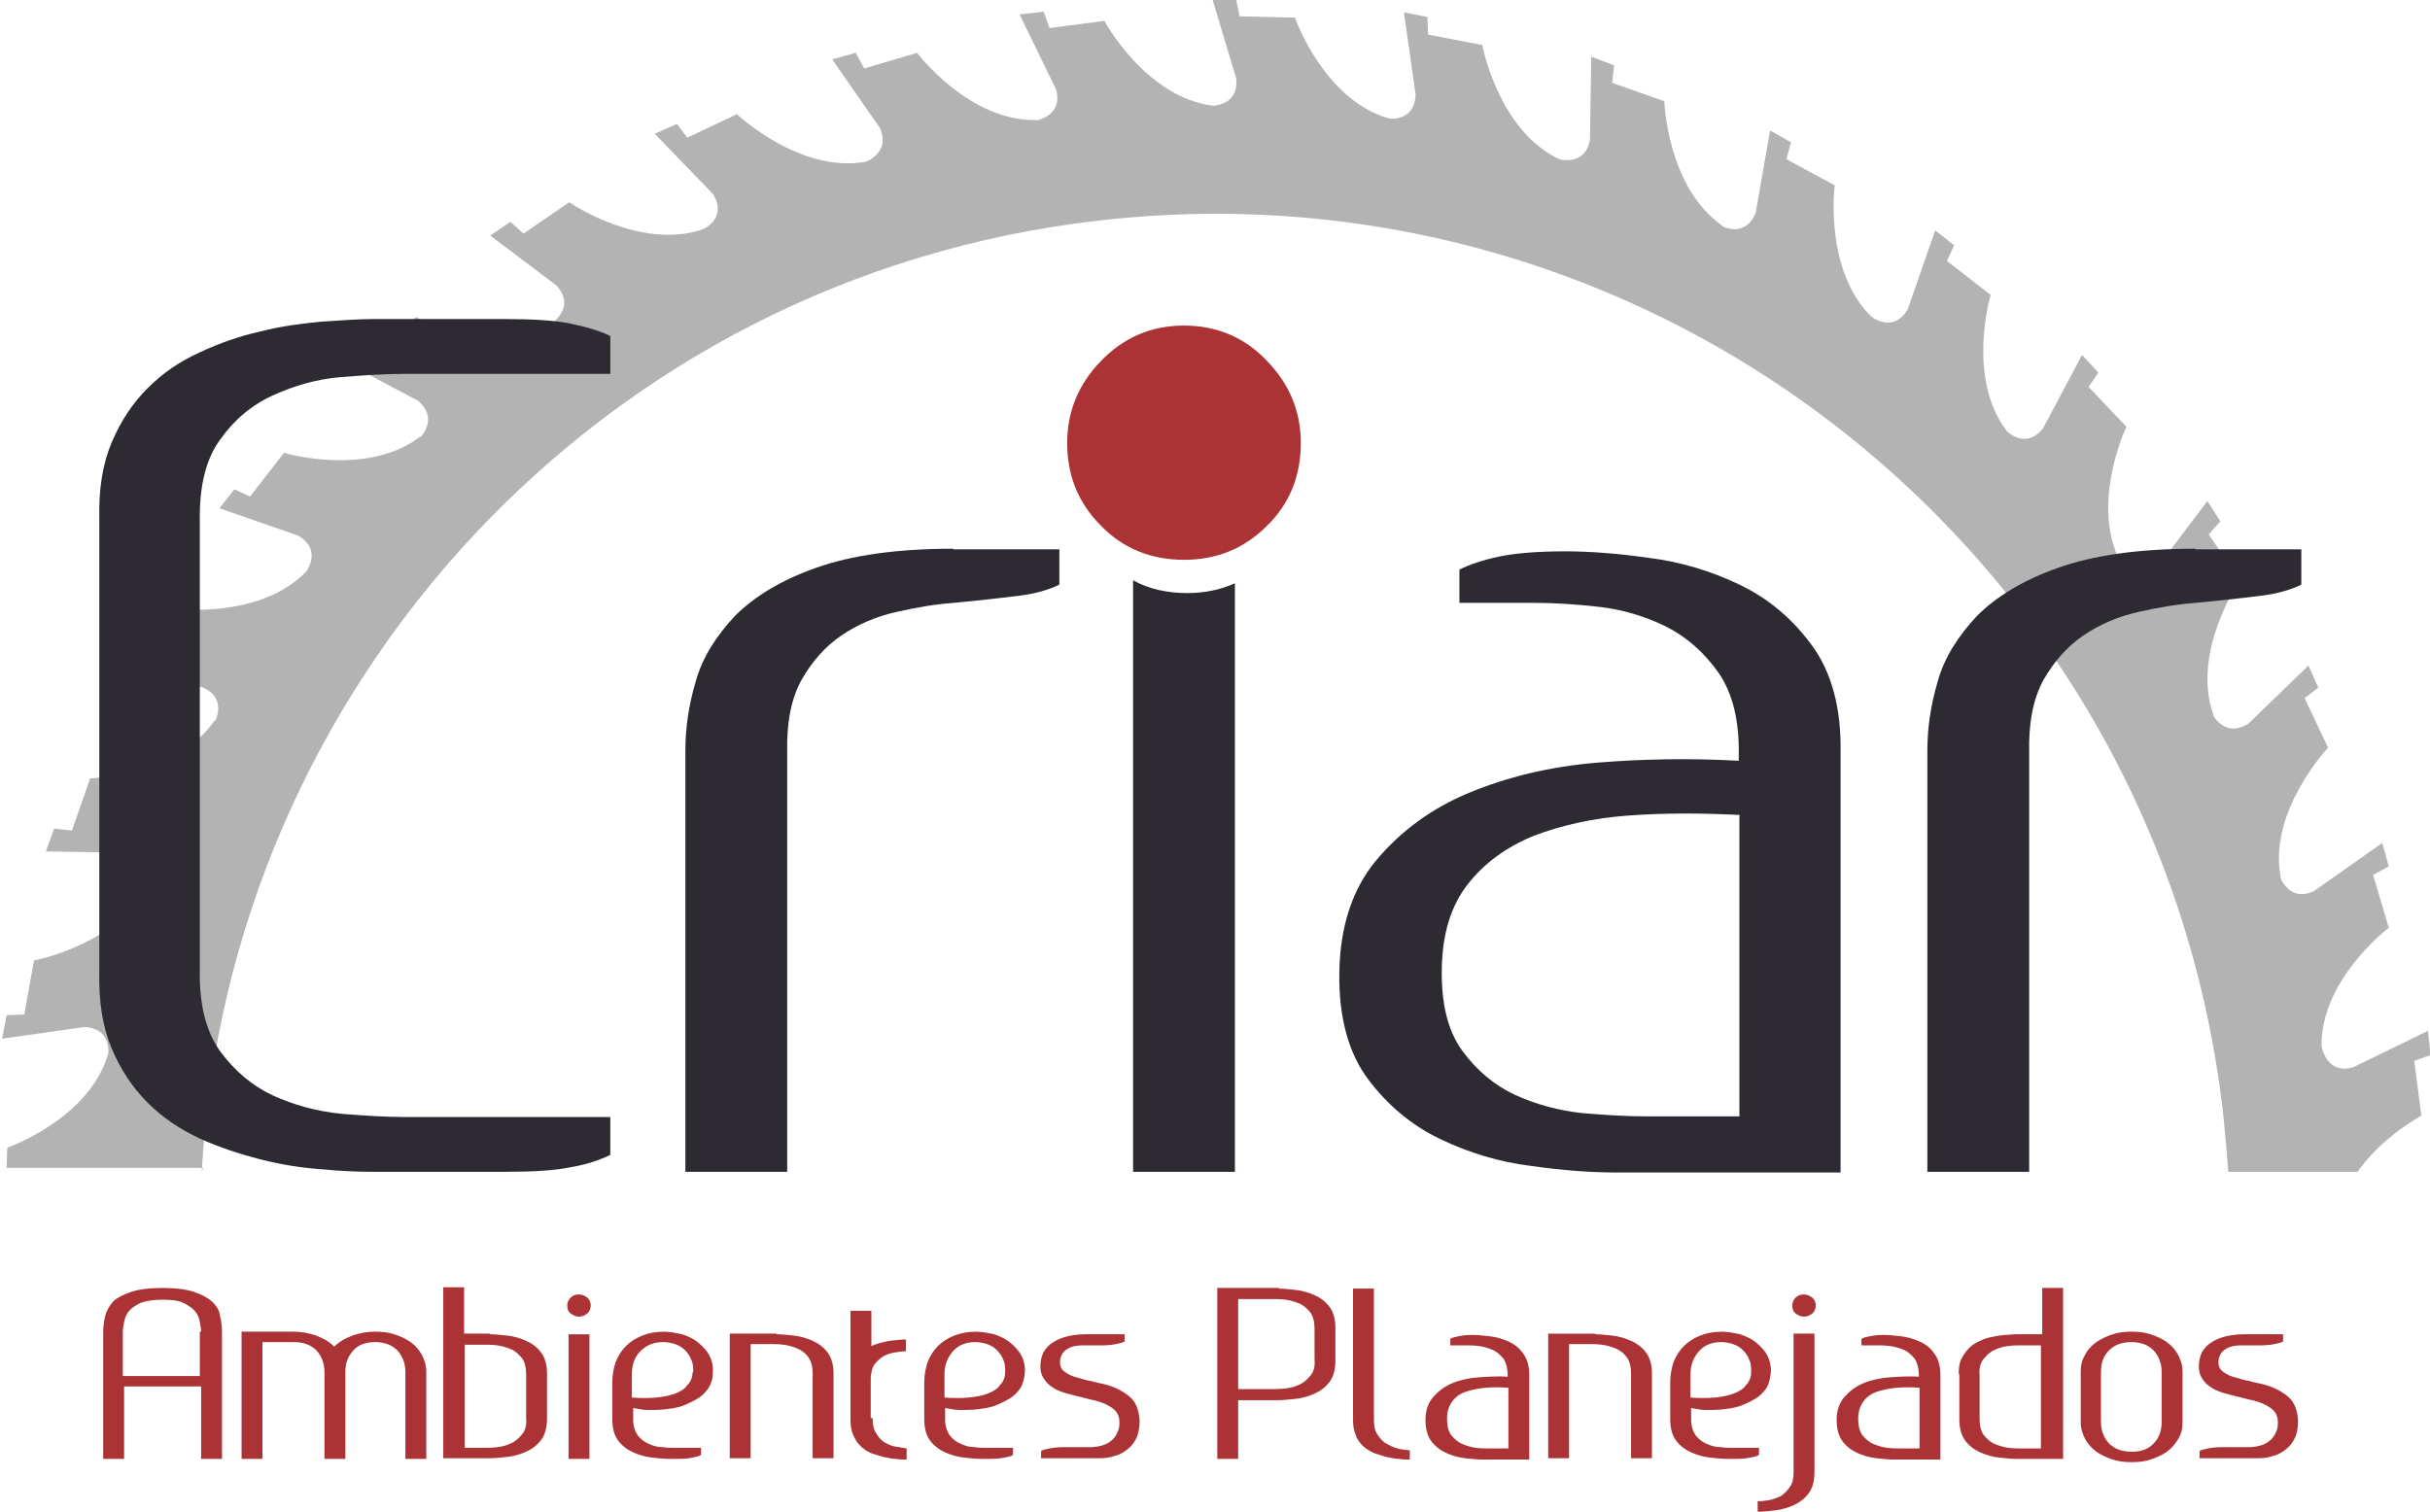 <?xml version="1.0" encoding="UTF-8"?>
<!DOCTYPE svg PUBLIC "-//W3C//DTD SVG 1.1//EN" "http://www.w3.org/Graphics/SVG/1.1/DTD/svg11.dtd">
<!-- Creator: CorelDRAW 2020 (64-Bit) -->
<svg xmlns="http://www.w3.org/2000/svg" xml:space="preserve" width="32.485mm" height="20.224mm" version="1.1" style="shape-rendering:geometricPrecision; text-rendering:geometricPrecision; image-rendering:optimizeQuality; fill-rule:evenodd; clip-rule:evenodd"
viewBox="0 0 37.23 23.18"
 xmlns:xlink="http://www.w3.org/1999/xlink"
 xmlns:xodm="http://www.corel.com/coreldraw/odm/2003">
 <defs>
  <style type="text/css">
   <![CDATA[
    .fil2 {fill:#2D2A31}
    .fil4 {fill:#AC3335}
    .fil3 {fill:#2D2A31;fill-rule:nonzero}
    .fil1 {fill:#AC3335;fill-rule:nonzero}
    .fil0 {fill:#B3B3B3;fill-rule:nonzero}
   ]]>
  </style>
 </defs>
 <g id="Layer_x0020_1">
  <path class="fil0" d="M3.09 17.96c0.4,-7.43 6.11,-13.71 13.75,-14.58 8.53,-0.98 16.24,5.14 17.22,13.67 0.03,0.3 0.06,0.61 0.08,0.91l1.98 0c0.39,-0.55 0.98,-0.86 0.98,-0.86l-0.11 -0.84 0.25 -0.09 -0.04 -0.37 -1.15 0.56c-0.3,0.08 -0.42,-0.12 -0.47,-0.28 -0,-0.01 -0,-0.02 -0.01,-0.04l0 0.02c-0.03,-1.04 1.03,-1.84 1.03,-1.84l-0.24 -0.81 0.24 -0.13 -0.1 -0.36 -1.05 0.74c-0.27,0.12 -0.42,-0.03 -0.5,-0.18 -0,-0.02 -0.01,-0.03 -0.01,-0.05 -0.18,-1.01 0.73,-1.97 0.73,-1.97l-0.36 -0.76 0.21 -0.16 -0.15 -0.34 -0.92 0.89c-0.25,0.16 -0.42,0.04 -0.52,-0.09 -0.01,-0.02 -0.02,-0.03 -0.02,-0.05 -0.34,-0.97 0.41,-2.06 0.41,-2.06l-0.48 -0.7 0.18 -0.2 -0.2 -0.31 -0.77 1.02c-0.23,0.2 -0.41,0.1 -0.53,-0.02 -0.01,-0.01 -0.02,-0.02 -0.02,-0.04 -0.49,-0.91 0.08,-2.1 0.08,-2.1l-0.58 -0.61 0.15 -0.22 -0.25 -0.27 -0.6 1.13c-0.2,0.24 -0.41,0.16 -0.54,0.05 -0.01,-0.01 -0.02,-0.02 -0.03,-0.03l0.02 0.02c-0.63,-0.82 -0.25,-2.09 -0.25,-2.09l-0.67 -0.52 0.11 -0.24 -0.29 -0.23 -0.42 1.21c-0.16,0.27 -0.38,0.22 -0.52,0.14 -0.01,-0.01 -0.02,-0.02 -0.03,-0.02l0.01 0.01c-0.75,-0.71 -0.58,-2.03 -0.58,-2.03l-0.74 -0.4 0.07 -0.26 -0.32 -0.18 -0.22 1.26c-0.11,0.28 -0.33,0.28 -0.49,0.22 -0.01,-0.01 -0.02,-0.01 -0.03,-0.02l0.01 0c-0.85,-0.59 -0.89,-1.91 -0.89,-1.91l-0.8 -0.28 0.03 -0.27 -0.35 -0.13 -0.02 1.28c-0.06,0.29 -0.27,0.32 -0.43,0.3 -0.02,-0.01 -0.04,-0.01 -0.06,-0.02 -0.92,-0.45 -1.16,-1.74 -1.16,-1.74l-0.83 -0.16 -0.01 -0.27 -0.36 -0.07 0.18 1.27c-0.02,0.3 -0.22,0.36 -0.38,0.36 -0.02,-0 -0.03,-0.01 -0.05,-0.01 -0.99,-0.3 -1.42,-1.54 -1.42,-1.54l-0.85 -0.02 -0.05 -0.26 -0.37 -0.02 0.37 1.23c0.03,0.31 -0.17,0.4 -0.34,0.42 -0.01,0 -0.02,-0 -0.03,-0l0.01 -0c-1.03,-0.13 -1.66,-1.3 -1.66,-1.3l-0.84 0.11 -0.09 -0.25 -0.37 0.04 0.56 1.15c0.08,0.3 -0.11,0.42 -0.27,0.47 -0.01,0 -0.02,0 -0.04,0.01l0.02 -0.01c-1.04,0.03 -1.84,-1.03 -1.84,-1.03l-0.81 0.24 -0.13 -0.24 -0.36 0.1 0.73 1.05c0.12,0.27 -0.03,0.42 -0.17,0.5 -0.02,0.01 -0.03,0.01 -0.05,0.02 -1.01,0.18 -1.97,-0.73 -1.97,-0.73l-0.76 0.36 -0.16 -0.21 -0.34 0.15 0.89 0.92c0.16,0.25 0.04,0.42 -0.09,0.51 -0.02,0.01 -0.03,0.02 -0.05,0.03 -0.97,0.34 -2.06,-0.41 -2.06,-0.41l-0.7 0.48 -0.2 -0.18 -0.31 0.21 1.02 0.77c0.2,0.23 0.1,0.41 -0.02,0.53 -0.01,0.01 -0.02,0.02 -0.04,0.03 -0.91,0.49 -2.1,-0.08 -2.1,-0.08l-0.61 0.58 -0.22 -0.15 -0.27 0.25 1.13 0.6c0.24,0.2 0.16,0.41 0.06,0.54 -0.01,0.01 -0.02,0.02 -0.03,0.03l0.01 -0.02c-0.82,0.63 -2.09,0.25 -2.09,0.25l-0.52 0.67 -0.24 -0.11 -0.23 0.29 1.21 0.42c0.27,0.16 0.22,0.38 0.14,0.52 -0.01,0.01 -0.01,0.02 -0.02,0.03l0.01 -0.01c-0.71,0.75 -2.03,0.58 -2.03,0.58l-0.4 0.74 -0.26 -0.08 -0.18 0.32 1.26 0.22c0.28,0.11 0.28,0.33 0.22,0.49 -0,0.01 -0.01,0.02 -0.02,0.03l0 -0.01c-0.59,0.85 -1.91,0.89 -1.91,0.89l-0.28 0.8 -0.27 -0.03 -0.13 0.35 1.28 0.02c0.29,0.06 0.32,0.27 0.3,0.43 -0.01,0.02 -0.01,0.04 -0.02,0.06 -0.45,0.92 -1.74,1.16 -1.74,1.16l-0.15 0.83 -0.27 0.01 -0.07 0.36 1.27 -0.18c0.3,0.02 0.36,0.22 0.36,0.38 -0,0.02 -0.01,0.04 -0.01,0.05 -0.3,0.99 -1.54,1.42 -1.54,1.42l-0.01 0.31 3.01 0z"/>
  <path class="fil1" d="M19.93 6.79c0,0.5 -0.17,0.93 -0.52,1.27 -0.35,0.35 -0.77,0.52 -1.27,0.52 -0.5,0 -0.93,-0.17 -1.27,-0.52 -0.35,-0.35 -0.52,-0.77 -0.52,-1.27 0,-0.48 0.17,-0.9 0.52,-1.26 0.35,-0.36 0.77,-0.54 1.27,-0.54 0.5,0 0.93,0.18 1.27,0.54 0.35,0.36 0.52,0.78 0.52,1.26z"/>
  <g id="_1286937072">
   <path class="fil2" d="M6.19 5.73c-0.28,0 -0.6,0.02 -0.97,0.05 -0.37,0.03 -0.71,0.13 -1.04,0.28 -0.33,0.15 -0.6,0.38 -0.81,0.68 -0.22,0.3 -0.32,0.72 -0.31,1.26l0 6.85c-0.01,0.54 0.09,0.95 0.31,1.26 0.22,0.3 0.49,0.53 0.81,0.68 0.33,0.15 0.67,0.24 1.04,0.28 0.37,0.03 0.69,0.05 0.97,0.05l3.16 0 0 0.58c-0.16,0.08 -0.37,0.15 -0.61,0.19 -0.24,0.05 -0.58,0.07 -1.01,0.07l-2.01 0c-0.23,0 -0.5,-0.01 -0.8,-0.04 -0.3,-0.02 -0.61,-0.07 -0.93,-0.15 -0.31,-0.08 -0.62,-0.18 -0.93,-0.32 -0.3,-0.14 -0.57,-0.32 -0.8,-0.55 -0.23,-0.23 -0.41,-0.5 -0.55,-0.83 -0.14,-0.33 -0.2,-0.72 -0.19,-1.17l0 -6.95c-0.01,-0.45 0.05,-0.84 0.19,-1.17 0.14,-0.33 0.32,-0.6 0.55,-0.83 0.23,-0.23 0.49,-0.41 0.8,-0.55 0.3,-0.14 0.61,-0.25 0.93,-0.32 0.31,-0.08 0.62,-0.12 0.93,-0.15 0.3,-0.02 0.57,-0.04 0.8,-0.04l2.01 0c0.43,0 0.77,0.02 1.01,0.07 0.24,0.05 0.45,0.11 0.61,0.19l0 0.58 -3.16 0 0 0z"/>
   <path class="fil2" d="M14.6 8.42l1.63 0 0 0.54c-0.16,0.08 -0.37,0.14 -0.61,0.17 -0.24,0.03 -0.58,0.07 -1.01,0.11 -0.28,0.02 -0.57,0.07 -0.88,0.14 -0.31,0.07 -0.59,0.19 -0.84,0.36 -0.25,0.17 -0.45,0.4 -0.61,0.68 -0.16,0.29 -0.23,0.66 -0.22,1.11l0 6.43 -1.56 0 0 -6.45c0,-0.35 0.05,-0.7 0.16,-1.07 0.1,-0.36 0.31,-0.69 0.6,-1 0.3,-0.3 0.71,-0.55 1.25,-0.74 0.54,-0.19 1.23,-0.29 2.1,-0.29l-0 -0z"/>
   <path class="fil3" d="M17.36 8.89l0 9.07 1.56 0 0 -9.02c-0.22,0.1 -0.47,0.15 -0.73,0.15 -0.3,0 -0.58,-0.06 -0.82,-0.19z"/>
   <path class="fil2" d="M23.98 8.45c0.36,0 0.79,0.03 1.28,0.1 0.49,0.06 0.95,0.2 1.39,0.41 0.44,0.21 0.81,0.52 1.11,0.93 0.3,0.41 0.45,0.95 0.44,1.63l0 6.45 -3.46 0c-0.36,0 -0.79,-0.03 -1.28,-0.1 -0.49,-0.06 -0.95,-0.2 -1.39,-0.41 -0.44,-0.21 -0.81,-0.52 -1.11,-0.92 -0.3,-0.4 -0.45,-0.95 -0.44,-1.63 0.01,-0.71 0.2,-1.29 0.57,-1.73 0.37,-0.44 0.84,-0.79 1.42,-1.03 0.58,-0.24 1.23,-0.4 1.95,-0.46 0.72,-0.06 1.45,-0.07 2.18,-0.03l0 -0.07c0.01,-0.54 -0.09,-0.96 -0.31,-1.28 -0.22,-0.31 -0.49,-0.55 -0.81,-0.71 -0.33,-0.16 -0.67,-0.26 -1.03,-0.3 -0.36,-0.04 -0.68,-0.06 -0.96,-0.06l-1.17 0 0 -0.51c0.16,-0.08 0.37,-0.15 0.61,-0.2 0.24,-0.05 0.58,-0.08 1.01,-0.08l0 -0zm2.66 4.04c-0.59,-0.03 -1.16,-0.03 -1.7,0.01 -0.54,0.04 -1.02,0.15 -1.44,0.31 -0.42,0.17 -0.76,0.42 -1.01,0.74 -0.26,0.33 -0.39,0.76 -0.4,1.29 -0.01,0.54 0.09,0.95 0.31,1.26 0.22,0.3 0.49,0.53 0.81,0.68 0.33,0.15 0.67,0.24 1.03,0.28 0.36,0.03 0.68,0.05 0.96,0.05l1.45 0 0 -4.63 -0 0z"/>
   <path class="fil2" d="M33.63 8.42l1.63 0 0 0.54c-0.16,0.08 -0.37,0.14 -0.61,0.17 -0.24,0.03 -0.58,0.07 -1.01,0.11 -0.28,0.02 -0.57,0.07 -0.88,0.14 -0.31,0.07 -0.59,0.19 -0.84,0.36 -0.25,0.17 -0.45,0.4 -0.61,0.68 -0.16,0.29 -0.23,0.66 -0.22,1.11l0 6.43 -1.56 0 0 -6.45c0,-0.35 0.05,-0.7 0.16,-1.07 0.1,-0.36 0.31,-0.69 0.6,-1 0.3,-0.3 0.71,-0.55 1.25,-0.74 0.54,-0.19 1.23,-0.29 2.1,-0.29l-0 -0z"/>
  </g>
  <path class="fil4" d="M3.08 22.36l0 -1.11 -1.18 0 0 1.11 -0.32 0 0 -1.94c0,-0.08 0.01,-0.17 0.03,-0.25 0.02,-0.08 0.06,-0.15 0.12,-0.22 0.06,-0.06 0.16,-0.11 0.28,-0.15 0.12,-0.04 0.28,-0.06 0.48,-0.06 0.2,0 0.36,0.02 0.48,0.06 0.12,0.04 0.21,0.09 0.28,0.15 0.06,0.06 0.11,0.13 0.12,0.22 0.02,0.08 0.03,0.16 0.03,0.25l0 1.94 -0.32 0 0 0zm0 -1.95c0,-0.04 -0.01,-0.09 -0.02,-0.15 -0.01,-0.06 -0.03,-0.11 -0.07,-0.16 -0.04,-0.05 -0.1,-0.09 -0.18,-0.13 -0.08,-0.04 -0.19,-0.05 -0.33,-0.05 -0.14,0 -0.25,0.02 -0.33,0.05 -0.08,0.04 -0.14,0.08 -0.18,0.13 -0.04,0.05 -0.06,0.11 -0.07,0.16 -0.01,0.06 -0.02,0.11 -0.02,0.15l0 0.68 1.18 0 0 -0.68 -0 0zm0.94 0.16l0 1.79 -0.32 0 0 -1.95 0.79 0c0.12,0 0.24,0.02 0.35,0.06 0.11,0.04 0.2,0.09 0.28,0.17 0.08,-0.08 0.17,-0.13 0.28,-0.17 0.11,-0.04 0.22,-0.06 0.35,-0.06 0.1,0 0.2,0.01 0.29,0.04 0.09,0.03 0.18,0.07 0.25,0.12 0.07,0.05 0.13,0.12 0.17,0.19 0.04,0.08 0.07,0.16 0.07,0.26l0 1.34 -0.32 0 0 -1.33c0,-0.13 -0.04,-0.24 -0.12,-0.33 -0.08,-0.08 -0.19,-0.13 -0.34,-0.13 -0.15,0 -0.26,0.04 -0.34,0.13 -0.08,0.09 -0.12,0.19 -0.12,0.33l0 1.33 -0.32 0 0 -1.33c0,-0.13 -0.04,-0.24 -0.12,-0.33 -0.08,-0.08 -0.19,-0.13 -0.34,-0.13l-0.46 0 -0 0zm3.49 -0.12c0.07,0 0.16,0.01 0.26,0.02 0.1,0.01 0.2,0.04 0.29,0.08 0.09,0.04 0.17,0.1 0.23,0.18 0.06,0.08 0.09,0.19 0.09,0.32l0 0.69c0,0.14 -0.03,0.25 -0.09,0.33 -0.06,0.08 -0.14,0.14 -0.23,0.18 -0.09,0.04 -0.19,0.07 -0.29,0.08 -0.1,0.01 -0.19,0.02 -0.26,0.02l-0.72 0 0 -2.62 0.32 0 0 0.71 0.39 0 0 -0zm0.55 0.62c0,-0.11 -0.02,-0.19 -0.06,-0.25 -0.05,-0.06 -0.1,-0.11 -0.17,-0.14 -0.07,-0.03 -0.14,-0.05 -0.21,-0.06 -0.08,-0.01 -0.14,-0.01 -0.2,-0.01l-0.3 0 0 1.58 0.3 0c0.06,0 0.12,-0 0.2,-0.01 0.08,-0.01 0.15,-0.03 0.21,-0.06 0.07,-0.03 0.12,-0.08 0.17,-0.14 0.05,-0.06 0.07,-0.15 0.06,-0.25l0 -0.67 0 0zm0.99 -1.06c0,0.05 -0.02,0.09 -0.05,0.12 -0.04,0.03 -0.08,0.05 -0.13,0.05 -0.05,0 -0.09,-0.02 -0.13,-0.05 -0.04,-0.03 -0.05,-0.08 -0.05,-0.12 0,-0.05 0.02,-0.09 0.05,-0.12 0.04,-0.04 0.08,-0.05 0.13,-0.05 0.05,0 0.09,0.02 0.13,0.05 0.04,0.04 0.05,0.08 0.05,0.12zm-0.02 0.44l-0.32 0 0 1.91 0.32 0 0 -1.91zm1.13 -0.04c0.1,0 0.2,0.02 0.29,0.04 0.09,0.03 0.18,0.07 0.25,0.13 0.07,0.06 0.13,0.12 0.17,0.2 0.04,0.08 0.06,0.17 0.05,0.27 -0,0.09 -0.03,0.17 -0.07,0.23 -0.05,0.07 -0.1,0.12 -0.17,0.16 -0.07,0.04 -0.15,0.08 -0.23,0.11 -0.09,0.03 -0.18,0.04 -0.26,0.05 -0.09,0.01 -0.18,0.01 -0.26,0.01 -0.09,-0 -0.16,-0.02 -0.23,-0.03l0 0.18c0,0.1 0.03,0.18 0.07,0.24 0.05,0.06 0.1,0.1 0.17,0.13 0.07,0.03 0.13,0.05 0.21,0.05 0.07,0.01 0.14,0.01 0.2,0.01l0.15 0 0.24 0 0 0.11c-0.03,0.02 -0.08,0.03 -0.13,0.04 -0.05,0.01 -0.12,0.02 -0.21,0.02l-0.15 0c-0.08,0 -0.16,-0.01 -0.26,-0.02 -0.1,-0.01 -0.2,-0.04 -0.29,-0.08 -0.09,-0.04 -0.17,-0.1 -0.23,-0.18 -0.06,-0.08 -0.09,-0.19 -0.09,-0.33l0 -0.56c0,-0.11 0.02,-0.22 0.05,-0.31 0.04,-0.1 0.09,-0.18 0.16,-0.25 0.07,-0.07 0.15,-0.12 0.25,-0.16 0.1,-0.04 0.21,-0.06 0.34,-0.06l0 0zm0.46 0.63c0,-0.08 -0,-0.14 -0.03,-0.2 -0.02,-0.06 -0.06,-0.11 -0.1,-0.15 -0.04,-0.04 -0.09,-0.07 -0.15,-0.09 -0.06,-0.02 -0.12,-0.03 -0.18,-0.03 -0.15,0 -0.26,0.05 -0.35,0.14 -0.09,0.09 -0.13,0.21 -0.13,0.35l0 0.36c0.13,0.01 0.26,0.01 0.37,0 0.11,-0.01 0.21,-0.03 0.29,-0.06 0.08,-0.03 0.15,-0.07 0.19,-0.13 0.05,-0.05 0.08,-0.12 0.08,-0.2l0 -0zm1.28 -0.59c0.08,0 0.16,0.01 0.26,0.02 0.1,0.01 0.2,0.04 0.29,0.08 0.09,0.04 0.17,0.1 0.23,0.18 0.06,0.08 0.09,0.19 0.09,0.32l0 1.3 -0.32 0 0 -1.29c0,-0.11 -0.02,-0.19 -0.06,-0.25 -0.04,-0.06 -0.1,-0.11 -0.17,-0.14 -0.07,-0.03 -0.14,-0.05 -0.22,-0.06 -0.08,-0.01 -0.14,-0.01 -0.2,-0.01l-0.3 0 0 1.75 -0.32 0 0 -1.91 0.72 0 0 -0zm1.47 1.29c-0,0.09 0.01,0.16 0.05,0.22 0.03,0.06 0.07,0.1 0.12,0.14 0.05,0.03 0.11,0.06 0.17,0.07 0.06,0.01 0.12,0.02 0.18,0.03l0 0.17c-0.05,0 -0.11,-0 -0.17,-0.01 -0.06,-0 -0.12,-0.02 -0.19,-0.03 -0.06,-0.02 -0.13,-0.04 -0.19,-0.06 -0.06,-0.03 -0.11,-0.06 -0.16,-0.11 -0.05,-0.05 -0.08,-0.1 -0.11,-0.17 -0.03,-0.07 -0.04,-0.14 -0.04,-0.23l0 -0.29 0 -0.4 0 -0 0 -0.98 0.32 0 0 0.54c0.09,-0.04 0.18,-0.06 0.28,-0.08 0.1,-0.01 0.18,-0.02 0.25,-0.02l0 0.18c-0.06,0 -0.11,0.01 -0.18,0.02 -0.06,0.01 -0.12,0.03 -0.17,0.06 -0.05,0.03 -0.09,0.07 -0.13,0.12 -0.04,0.05 -0.05,0.12 -0.06,0.2l0 0.62 0 -0zm1.57 -1.33c0.1,0 0.2,0.02 0.29,0.04 0.09,0.03 0.18,0.07 0.25,0.13 0.07,0.06 0.13,0.12 0.17,0.2 0.04,0.08 0.06,0.17 0.05,0.27 -0.01,0.09 -0.03,0.17 -0.07,0.23 -0.05,0.07 -0.1,0.12 -0.17,0.16 -0.07,0.04 -0.15,0.08 -0.23,0.11 -0.09,0.03 -0.18,0.04 -0.26,0.05 -0.09,0.01 -0.18,0.01 -0.26,0.01 -0.09,-0 -0.16,-0.02 -0.23,-0.03l0 0.18c0,0.1 0.03,0.18 0.07,0.24 0.05,0.06 0.1,0.1 0.17,0.13 0.07,0.03 0.13,0.05 0.21,0.05 0.07,0.01 0.14,0.01 0.2,0.01l0.15 0 0.24 0 0 0.11c-0.03,0.02 -0.08,0.03 -0.13,0.04 -0.05,0.01 -0.12,0.02 -0.21,0.02l-0.15 0c-0.08,0 -0.16,-0.01 -0.26,-0.02 -0.1,-0.01 -0.2,-0.04 -0.29,-0.08 -0.09,-0.04 -0.17,-0.1 -0.23,-0.18 -0.06,-0.08 -0.09,-0.19 -0.09,-0.33l0 -0.56c0,-0.11 0.02,-0.22 0.05,-0.31 0.04,-0.1 0.09,-0.18 0.16,-0.25 0.07,-0.07 0.15,-0.12 0.25,-0.16 0.1,-0.04 0.21,-0.06 0.34,-0.06l-0 0zm0.46 0.63c0,-0.08 -0,-0.14 -0.03,-0.2 -0.02,-0.06 -0.06,-0.11 -0.1,-0.15 -0.04,-0.04 -0.09,-0.07 -0.15,-0.09 -0.06,-0.02 -0.12,-0.03 -0.18,-0.03 -0.15,0 -0.26,0.05 -0.34,0.14 -0.08,0.09 -0.13,0.21 -0.13,0.35l0 0.36c0.13,0.01 0.26,0.01 0.37,0 0.11,-0.01 0.21,-0.03 0.29,-0.06 0.08,-0.03 0.15,-0.07 0.19,-0.13 0.05,-0.05 0.08,-0.12 0.08,-0.2l0 -0zm1.19 -0.42c-0.11,0 -0.19,0.02 -0.26,0.07 -0.06,0.05 -0.09,0.11 -0.09,0.19 0,0.07 0.03,0.12 0.08,0.15 0.05,0.04 0.12,0.07 0.21,0.09 0.07,0.02 0.13,0.04 0.2,0.05 0.06,0.02 0.12,0.03 0.17,0.04 0.17,0.04 0.3,0.11 0.4,0.19 0.1,0.08 0.15,0.21 0.16,0.37 0,0.09 -0.01,0.17 -0.04,0.25 -0.03,0.07 -0.07,0.13 -0.13,0.18 -0.06,0.05 -0.12,0.09 -0.2,0.11 -0.08,0.03 -0.16,0.04 -0.24,0.04l-0.9 0 0 -0.11c0.03,-0.02 0.08,-0.03 0.13,-0.04 0.05,-0.01 0.12,-0.02 0.21,-0.02l0.4 0c0.08,0 0.15,-0.01 0.21,-0.03 0.06,-0.02 0.11,-0.05 0.15,-0.09 0.04,-0.04 0.06,-0.08 0.08,-0.13 0.02,-0.05 0.02,-0.09 0.02,-0.14 -0,-0.09 -0.04,-0.16 -0.11,-0.21 -0.07,-0.05 -0.16,-0.09 -0.28,-0.12 -0.02,-0 -0.05,-0.01 -0.09,-0.02 -0.04,-0.01 -0.08,-0.02 -0.12,-0.03 -0.04,-0.01 -0.08,-0.02 -0.12,-0.03 -0.04,-0.01 -0.06,-0.02 -0.08,-0.02 -0.04,-0.01 -0.09,-0.03 -0.14,-0.05 -0.05,-0.02 -0.09,-0.05 -0.13,-0.08 -0.04,-0.03 -0.07,-0.07 -0.1,-0.12 -0.03,-0.05 -0.04,-0.1 -0.04,-0.17 0,-0.09 0.02,-0.16 0.05,-0.22 0.04,-0.06 0.08,-0.11 0.15,-0.15 0.06,-0.04 0.14,-0.07 0.22,-0.09 0.09,-0.02 0.18,-0.03 0.28,-0.03l0.59 0 0 0.11c-0.03,0.02 -0.08,0.03 -0.13,0.04 -0.05,0.01 -0.12,0.02 -0.21,0.02l-0.3 0 -0 -0zm3 -0.87c0.08,0 0.16,0.01 0.26,0.02 0.1,0.01 0.2,0.04 0.29,0.08 0.09,0.04 0.17,0.1 0.23,0.18 0.06,0.08 0.09,0.19 0.09,0.33l0 0.49c0,0.14 -0.03,0.25 -0.09,0.33 -0.06,0.08 -0.14,0.14 -0.23,0.18 -0.09,0.04 -0.19,0.07 -0.29,0.08 -0.1,0.01 -0.19,0.02 -0.26,0.02l-0.62 0 0 0.9 -0.32 0 0 -2.62 0.95 0 0 -0zm0.55 0.62c0,-0.11 -0.02,-0.19 -0.06,-0.25 -0.05,-0.06 -0.1,-0.11 -0.17,-0.14 -0.07,-0.03 -0.14,-0.05 -0.21,-0.06 -0.08,-0.01 -0.14,-0.01 -0.2,-0.01l-0.53 0 0 1.38 0.53 0c0.06,0 0.12,-0 0.2,-0.01 0.08,-0.01 0.15,-0.03 0.21,-0.06 0.07,-0.03 0.12,-0.08 0.17,-0.14 0.05,-0.06 0.07,-0.14 0.06,-0.25l0 -0.47 0 0zm0.91 -0.62l0 2c-0,0.1 0.01,0.17 0.05,0.23 0.04,0.06 0.08,0.11 0.13,0.14 0.05,0.03 0.11,0.06 0.18,0.08 0.07,0.02 0.13,0.02 0.19,0.03l0 0.14c-0.05,0 -0.11,-0 -0.17,-0.01 -0.06,-0 -0.13,-0.02 -0.19,-0.03 -0.07,-0.02 -0.13,-0.04 -0.19,-0.06 -0.06,-0.03 -0.12,-0.06 -0.17,-0.11 -0.05,-0.05 -0.09,-0.1 -0.11,-0.17 -0.03,-0.07 -0.04,-0.14 -0.04,-0.23l0 -2.01 0.32 0 -0 -0zm1.51 0.71c0.08,0 0.16,0.01 0.26,0.02 0.1,0.01 0.2,0.04 0.29,0.08 0.09,0.04 0.17,0.1 0.23,0.19 0.06,0.08 0.09,0.19 0.09,0.33l0 1.29 -0.72 0c-0.08,0 -0.16,-0.01 -0.26,-0.02 -0.1,-0.01 -0.2,-0.04 -0.29,-0.08 -0.09,-0.04 -0.17,-0.1 -0.23,-0.18 -0.06,-0.08 -0.09,-0.19 -0.09,-0.33 0,-0.14 0.04,-0.26 0.12,-0.35 0.08,-0.09 0.17,-0.16 0.29,-0.21 0.12,-0.05 0.26,-0.08 0.4,-0.09 0.15,-0.01 0.3,-0.02 0.45,-0.01l0 -0.01c0,-0.11 -0.02,-0.19 -0.06,-0.26 -0.05,-0.06 -0.1,-0.11 -0.17,-0.14 -0.07,-0.03 -0.14,-0.05 -0.21,-0.06 -0.08,-0.01 -0.14,-0.01 -0.2,-0.01l-0.24 0 0 -0.1c0.03,-0.02 0.08,-0.03 0.13,-0.04 0.05,-0.01 0.12,-0.02 0.21,-0.02l-0 0zm0.55 0.81c-0.12,-0.01 -0.24,-0.01 -0.35,0 -0.11,0.01 -0.21,0.03 -0.3,0.06 -0.09,0.03 -0.16,0.08 -0.21,0.15 -0.05,0.07 -0.08,0.15 -0.08,0.26 -0,0.11 0.02,0.19 0.06,0.25 0.05,0.06 0.1,0.11 0.17,0.14 0.07,0.03 0.14,0.05 0.21,0.06 0.08,0.01 0.14,0.01 0.2,0.01l0.3 0 0 -0.93 -0 -0zm1.33 -0.82c0.08,0 0.16,0.01 0.26,0.02 0.1,0.01 0.2,0.04 0.29,0.08 0.09,0.04 0.17,0.1 0.23,0.18 0.06,0.08 0.09,0.19 0.09,0.32l0 1.3 -0.32 0 0 -1.29c0,-0.11 -0.02,-0.19 -0.06,-0.25 -0.04,-0.06 -0.1,-0.11 -0.17,-0.14 -0.07,-0.03 -0.14,-0.05 -0.22,-0.06 -0.08,-0.01 -0.14,-0.01 -0.2,-0.01l-0.3 0 0 1.75 -0.32 0 0 -1.91 0.72 0 0 -0zm1.93 -0.04c0.1,0 0.2,0.02 0.29,0.04 0.09,0.03 0.18,0.07 0.25,0.13 0.07,0.06 0.13,0.12 0.17,0.2 0.04,0.08 0.06,0.17 0.05,0.27 -0.01,0.09 -0.03,0.17 -0.07,0.23 -0.05,0.07 -0.1,0.12 -0.17,0.16 -0.07,0.04 -0.15,0.08 -0.23,0.11 -0.09,0.03 -0.18,0.04 -0.26,0.05 -0.09,0.01 -0.18,0.01 -0.26,0.01 -0.09,-0 -0.16,-0.02 -0.23,-0.03l0 0.18c0,0.1 0.03,0.18 0.07,0.24 0.05,0.06 0.1,0.1 0.17,0.13 0.07,0.03 0.13,0.05 0.21,0.05 0.07,0.01 0.14,0.01 0.2,0.01l0.15 0 0.24 0 0 0.11c-0.03,0.02 -0.08,0.03 -0.13,0.04 -0.05,0.01 -0.12,0.02 -0.21,0.02l-0.15 0c-0.08,0 -0.16,-0.01 -0.26,-0.02 -0.1,-0.01 -0.2,-0.04 -0.29,-0.08 -0.09,-0.04 -0.17,-0.1 -0.23,-0.18 -0.06,-0.08 -0.09,-0.19 -0.09,-0.33l0 -0.56c0,-0.11 0.02,-0.22 0.05,-0.31 0.04,-0.1 0.09,-0.18 0.16,-0.25 0.07,-0.07 0.15,-0.12 0.25,-0.16 0.1,-0.04 0.21,-0.06 0.34,-0.06l0 0zm0.46 0.63c0,-0.08 -0,-0.14 -0.03,-0.2 -0.02,-0.06 -0.06,-0.11 -0.1,-0.15 -0.04,-0.04 -0.09,-0.07 -0.15,-0.09 -0.06,-0.02 -0.12,-0.03 -0.18,-0.03 -0.15,0 -0.26,0.05 -0.34,0.14 -0.08,0.09 -0.13,0.21 -0.13,0.35l0 0.36c0.13,0.01 0.26,0.01 0.37,0 0.11,-0.01 0.21,-0.03 0.29,-0.06 0.08,-0.03 0.15,-0.07 0.19,-0.13 0.05,-0.05 0.08,-0.12 0.08,-0.2l0 -0zm0.99 -1.03c0,0.05 -0.02,0.09 -0.05,0.12 -0.04,0.03 -0.08,0.05 -0.13,0.05 -0.05,0 -0.09,-0.02 -0.13,-0.05 -0.04,-0.03 -0.05,-0.08 -0.05,-0.12 0,-0.05 0.02,-0.09 0.05,-0.12 0.04,-0.04 0.08,-0.05 0.13,-0.05 0.05,0 0.09,0.02 0.13,0.05 0.04,0.04 0.05,0.08 0.05,0.12zm-0.34 0.44l0 2.1c0,0.1 -0.01,0.17 -0.05,0.23 -0.04,0.06 -0.08,0.1 -0.13,0.14 -0.05,0.03 -0.11,0.05 -0.18,0.07 -0.07,0.01 -0.13,0.02 -0.19,0.02l0 0.16c0.08,0 0.16,-0.01 0.26,-0.02 0.1,-0.01 0.2,-0.04 0.29,-0.08 0.09,-0.04 0.17,-0.1 0.23,-0.18 0.06,-0.08 0.09,-0.19 0.09,-0.33l0 -2.12 -0.32 0 0 0zm1.38 0.01c0.08,0 0.16,0.01 0.26,0.02 0.1,0.01 0.2,0.04 0.29,0.08 0.09,0.04 0.17,0.1 0.23,0.19 0.06,0.08 0.09,0.19 0.09,0.33l0 1.29 -0.72 0c-0.08,0 -0.16,-0.01 -0.26,-0.02 -0.1,-0.01 -0.2,-0.04 -0.29,-0.08 -0.09,-0.04 -0.17,-0.1 -0.23,-0.18 -0.06,-0.08 -0.09,-0.19 -0.09,-0.33 0,-0.14 0.04,-0.26 0.12,-0.35 0.08,-0.09 0.17,-0.16 0.29,-0.21 0.12,-0.05 0.26,-0.08 0.4,-0.09 0.15,-0.01 0.3,-0.02 0.45,-0.01l0 -0.01c0,-0.11 -0.02,-0.19 -0.06,-0.26 -0.05,-0.06 -0.1,-0.11 -0.17,-0.14 -0.07,-0.03 -0.14,-0.05 -0.21,-0.06 -0.08,-0.01 -0.14,-0.01 -0.2,-0.01l-0.24 0 0 -0.1c0.03,-0.02 0.08,-0.03 0.13,-0.04 0.05,-0.01 0.12,-0.02 0.21,-0.02l0 0zm0.55 0.81c-0.12,-0.01 -0.24,-0.01 -0.35,0 -0.11,0.01 -0.21,0.03 -0.3,0.06 -0.09,0.03 -0.16,0.08 -0.21,0.15 -0.05,0.07 -0.08,0.15 -0.08,0.26 -0,0.11 0.02,0.19 0.06,0.25 0.05,0.06 0.1,0.11 0.17,0.14 0.07,0.03 0.14,0.05 0.21,0.06 0.08,0.01 0.14,0.01 0.2,0.01l0.3 0 0 -0.93 -0 -0zm0.6 -0.21c-0,-0.09 0.01,-0.17 0.04,-0.23 0.03,-0.06 0.07,-0.12 0.12,-0.17 0.05,-0.05 0.1,-0.08 0.17,-0.11 0.06,-0.03 0.12,-0.05 0.19,-0.06 0.07,-0.02 0.13,-0.02 0.19,-0.03 0.06,-0 0.12,-0.01 0.17,-0.01l0.4 0 0 -0.71 0.32 0 0 2.62 -0.72 0c-0.08,0 -0.16,-0.01 -0.26,-0.02 -0.1,-0.01 -0.2,-0.04 -0.29,-0.08 -0.09,-0.04 -0.17,-0.1 -0.23,-0.18 -0.06,-0.08 -0.09,-0.19 -0.09,-0.33l0 -0.69 -0 0zm0.32 0.68c-0,0.11 0.02,0.19 0.06,0.25 0.05,0.06 0.1,0.11 0.17,0.14 0.07,0.03 0.14,0.05 0.21,0.06 0.08,0.01 0.14,0.01 0.2,0.01l0.3 0 0 -1.58 -0.3 0c-0.06,0 -0.12,0 -0.2,0.01 -0.08,0.01 -0.15,0.03 -0.21,0.06 -0.07,0.03 -0.12,0.08 -0.17,0.14 -0.05,0.06 -0.07,0.15 -0.06,0.25l0 0.67 0 -0zm2.33 -1.33c0.1,0 0.2,0.01 0.29,0.04 0.09,0.03 0.18,0.07 0.25,0.12 0.07,0.05 0.13,0.12 0.17,0.19 0.04,0.08 0.07,0.16 0.07,0.26l0 0.78c0,0.1 -0.02,0.18 -0.07,0.26 -0.04,0.07 -0.1,0.14 -0.17,0.19 -0.07,0.05 -0.16,0.09 -0.25,0.12 -0.09,0.03 -0.19,0.04 -0.29,0.04 -0.1,0 -0.2,-0.01 -0.29,-0.04 -0.09,-0.03 -0.18,-0.07 -0.25,-0.12 -0.07,-0.05 -0.13,-0.12 -0.17,-0.19 -0.04,-0.08 -0.07,-0.16 -0.07,-0.26l0 -0.78c0,-0.1 0.02,-0.18 0.07,-0.26 0.04,-0.08 0.1,-0.14 0.17,-0.19 0.07,-0.05 0.16,-0.09 0.25,-0.12 0.09,-0.03 0.19,-0.04 0.29,-0.04zm0.46 0.62c0,-0.13 -0.04,-0.24 -0.12,-0.33 -0.08,-0.08 -0.19,-0.13 -0.34,-0.13 -0.15,0 -0.26,0.04 -0.35,0.13 -0.08,0.08 -0.12,0.19 -0.12,0.33l0 0.76c0,0.13 0.04,0.24 0.12,0.33 0.08,0.08 0.19,0.13 0.35,0.13 0.15,0 0.26,-0.04 0.34,-0.13 0.08,-0.08 0.12,-0.19 0.12,-0.33l0 -0.76zm1.22 -0.41c-0.11,0 -0.19,0.02 -0.26,0.07 -0.06,0.05 -0.09,0.11 -0.09,0.19 0,0.07 0.03,0.12 0.08,0.15 0.05,0.04 0.12,0.07 0.21,0.09 0.07,0.02 0.13,0.04 0.2,0.05 0.06,0.02 0.12,0.03 0.17,0.04 0.17,0.04 0.3,0.11 0.4,0.19 0.1,0.08 0.15,0.21 0.16,0.37 0,0.09 -0.01,0.17 -0.04,0.25 -0.03,0.07 -0.07,0.13 -0.13,0.18 -0.06,0.05 -0.12,0.09 -0.2,0.11 -0.08,0.03 -0.16,0.04 -0.24,0.04l-0.9 0 0 -0.11c0.03,-0.02 0.08,-0.03 0.13,-0.04 0.05,-0.01 0.12,-0.02 0.21,-0.02l0.4 0c0.08,0 0.15,-0.01 0.21,-0.03 0.06,-0.02 0.11,-0.05 0.15,-0.09 0.04,-0.04 0.06,-0.08 0.08,-0.13 0.02,-0.05 0.02,-0.09 0.02,-0.14 -0,-0.09 -0.04,-0.16 -0.11,-0.21 -0.07,-0.05 -0.16,-0.09 -0.28,-0.12 -0.02,-0 -0.05,-0.01 -0.09,-0.02 -0.04,-0.01 -0.08,-0.02 -0.12,-0.03 -0.04,-0.01 -0.08,-0.02 -0.12,-0.03 -0.04,-0.01 -0.06,-0.02 -0.08,-0.02 -0.04,-0.01 -0.09,-0.03 -0.14,-0.05 -0.05,-0.02 -0.09,-0.05 -0.13,-0.08 -0.04,-0.03 -0.07,-0.07 -0.1,-0.12 -0.03,-0.05 -0.04,-0.1 -0.04,-0.17 0,-0.09 0.02,-0.16 0.05,-0.22 0.04,-0.06 0.08,-0.11 0.15,-0.15 0.06,-0.04 0.14,-0.07 0.22,-0.09 0.09,-0.02 0.18,-0.03 0.28,-0.03l0.59 0 0 0.11c-0.03,0.02 -0.08,0.03 -0.13,0.04 -0.05,0.01 -0.12,0.02 -0.21,0.02l-0.3 0 -0 -0z"/>
 </g>
</svg>
